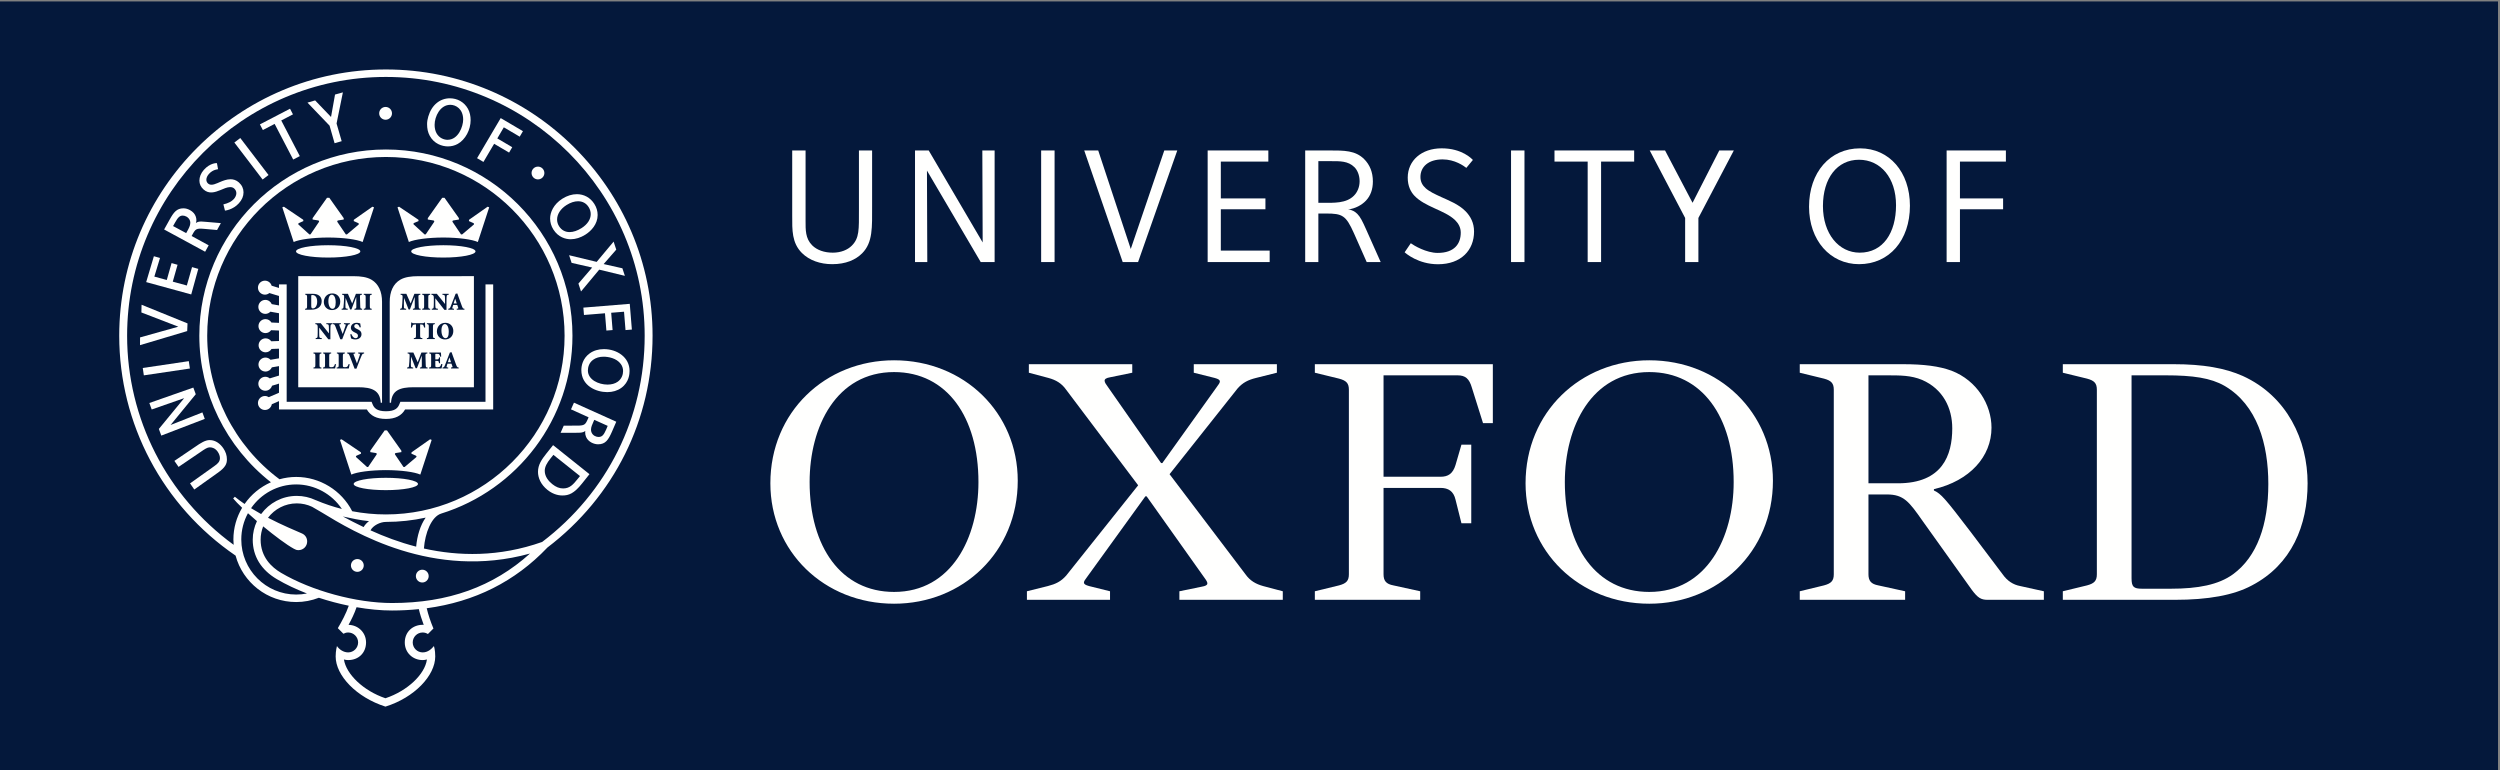 <?xml version="1.0" encoding="UTF-8"?>
<!DOCTYPE svg PUBLIC "-//W3C//DTD SVG 1.1//EN" "http://www.w3.org/Graphics/SVG/1.1/DTD/svg11.dtd">
<svg version="1.1" xmlns="http://www.w3.org/2000/svg" xmlns:xlink="http://www.w3.org/1999/xlink" x="0" y="0" width="461" height="142" viewBox="0, 0, 461, 142">
  <rect x="0" y="0" width="461" height="142" fill="#808080" stroke="none"/>
  <g id="Layer_1">
    <path d="M-0,0.267 L460.63,0.267 L460.63,142 L-0,142 z" fill="#04183B"/>
    <path d="M180.426,88.888 C180.426,76.943 174.636,68.61 164.867,68.61 C154.247,68.61 149.294,78.618 149.294,88.888 C149.294,100.825 155.089,109.152 164.867,109.152 C175.484,109.152 180.426,99.146 180.426,88.888 z M187.673,88.65 C187.673,101.787 177.535,111.324 164.867,111.324 C151.953,111.324 142.056,101.68 142.056,89.12 C142.056,75.976 152.193,66.438 164.867,66.438 C177.78,66.438 187.673,76.095 187.673,88.65" fill="#FFFFFE"/>
    <path d="M319.689,88.888 C319.689,76.943 313.892,68.61 304.123,68.61 C293.503,68.61 288.556,78.618 288.556,88.888 C288.556,100.825 294.349,109.152 304.123,109.152 C314.739,109.152 319.689,99.146 319.689,88.888 z M326.929,88.65 C326.929,101.787 316.791,111.324 304.123,111.324 C291.207,111.324 281.313,101.68 281.313,89.12 C281.313,75.976 291.451,66.438 304.123,66.438 C317.034,66.438 326.929,76.095 326.929,88.65" fill="#FFFFFE"/>
    <path d="M354.564,96.115 C352.027,92.496 351.06,91.176 347.926,91.176 L344.544,91.176 L344.544,105.898 C344.544,107.105 345.029,107.699 346.359,107.945 L351.304,109.03 L351.304,110.607 L331.875,110.607 L331.875,109.03 L336.342,107.945 C337.666,107.59 338.15,107.105 338.15,105.898 L338.15,71.867 C338.15,70.658 337.666,70.178 336.342,69.819 L331.875,68.731 L331.875,67.157 L350.82,67.157 C354.807,67.157 357.58,67.524 359.873,68.362 C364.58,70.178 367.232,74.65 367.232,78.862 C367.232,84.18 363.251,88.65 356.613,90.201 L356.613,90.443 C357.943,91.058 358.666,91.898 363.372,98.061 L369.285,105.898 C370.128,107.105 371.216,107.822 372.544,108.07 L376.888,109.03 L376.888,110.607 L366.511,110.607 C365.304,110.607 364.701,110.238 363.615,108.785 L354.564,96.115 z M344.544,89.12 L349.976,89.12 C358.184,89.12 359.996,83.941 359.996,78.985 C359.996,75.244 358.304,71.744 354.443,70.059 C352.392,69.211 350.459,69.211 347.805,69.211 L344.544,69.211 L344.544,89.12" fill="#FFFFFE"/>
    <path d="M269.488,82.002 L271.3,82.002 L271.3,96.486 L269.488,96.486 L268.401,92.144 C268.037,90.568 267.074,89.97 265.626,89.97 L255.125,89.97 L255.125,105.898 C255.125,107.105 255.609,107.699 256.937,107.945 L261.884,109.03 L261.884,110.607 L242.458,110.607 L242.458,109.03 L246.923,107.945 C248.25,107.59 248.734,107.105 248.734,105.898 L248.734,71.867 C248.734,70.658 248.25,70.178 246.923,69.819 L242.458,68.731 L242.458,67.157 L275.28,67.157 L275.28,78.029 L273.47,78.029 L271.419,71.504 C270.937,69.819 270.212,69.211 268.763,69.211 L255.125,69.211 L255.125,87.914 L265.626,87.914 C267.074,87.914 267.917,87.318 268.401,85.741 L269.488,82.002" fill="#FFFFFE"/>
    <path d="M393.058,69.211 L393.058,106.614 C393.058,108.191 393.417,108.56 394.989,108.56 L400.297,108.56 C405.367,108.56 409.107,107.822 411.761,105.898 C416.226,102.643 418.279,96.73 418.279,89.244 C418.279,81.884 416.226,74.65 410.195,71.147 C407.662,69.695 404.402,69.211 399.331,69.211 L393.058,69.211 z M380.384,110.607 L380.384,109.03 L384.85,107.945 C386.179,107.59 386.66,107.105 386.66,105.898 L386.66,71.867 C386.66,70.658 386.179,70.178 384.85,69.819 L380.384,68.731 L380.384,67.157 L400.781,67.157 C406.331,67.157 410.314,67.882 413.574,69.33 C421.779,73.074 425.521,81.156 425.521,89.12 C425.521,96.853 422.623,104.085 415.263,107.945 C411.886,109.766 407.177,110.607 401.025,110.607 L380.384,110.607" fill="#FFFFFE"/>
    <path d="M204.689,109.03 L204.689,110.607 L189.364,110.607 L189.364,109.03 L193.22,108.07 C194.675,107.699 195.634,107.228 196.599,106.144 L209.876,89.489 L196.599,71.867 C195.757,70.658 194.675,70.059 193.342,69.695 L189.72,68.731 L189.72,67.157 L208.788,67.157 L208.788,68.731 L204.689,69.573 C203.238,69.819 203.6,70.418 204.322,71.387 L214.097,85.384 L214.338,85.384 L224.355,71.387 C225.08,70.418 225.324,70.059 223.994,69.695 L220.132,68.731 L220.132,67.157 L235.458,67.157 L235.458,68.731 L231.595,69.695 C230.151,70.059 229.184,70.537 228.216,71.623 L215.667,87.441 L229.664,105.898 C230.513,107.105 231.595,107.699 232.923,108.07 L236.546,109.03 L236.546,110.607 L217.478,110.607 L217.478,109.03 L221.58,108.191 C223.03,107.945 222.788,107.475 222.063,106.49 L211.443,91.529 L211.203,91.529 L200.463,106.389 C199.738,107.351 199.497,107.699 200.824,108.07 L204.689,109.03" fill="#FFFFFE"/>
    <path d="M158.976,46.712 C157.776,47.912 155.976,48.713 153.464,48.713 C151.275,48.713 149.246,48.023 147.872,46.65 C145.997,44.776 146.083,42.385 146.083,39.829 L146.083,27.745 L148.548,27.745 L148.548,40.727 C148.548,42.369 148.498,43.969 149.767,45.239 C150.646,46.117 152,46.592 153.559,46.592 C155.082,46.592 156.305,46.067 157.066,45.304 C158.478,43.893 158.388,42.354 158.388,38.636 L158.388,27.745 L160.816,27.745 L160.816,37.996 C160.816,41.892 160.974,44.715 158.976,46.712" fill="#FFFFFE"/>
    <path d="M180.845,48.326 L170.931,31.455 L170.993,48.326 L168.728,48.326 L168.728,27.744 L171.253,27.744 L181.205,44.708 L181.142,27.744 L183.408,27.744 L183.408,48.326 L180.845,48.326" fill="#FFFFFE"/>
    <path d="M191.988,27.745 L194.464,27.745 L194.464,48.324 L191.988,48.324 z" fill="#FFFFFE"/>
    <path d="M209.861,48.324 L207.026,48.324 L199.93,27.745 L202.511,27.745 L208.513,45.913 L214.695,27.745 L217.091,27.745 L209.861,48.324" fill="#FFFFFE"/>
    <path d="M222.692,48.324 L222.692,27.745 L233.882,27.745 L233.882,29.797 L225.119,29.797 L225.119,36.589 L233.345,36.589 L233.345,38.59 L225.119,38.59 L225.119,46.21 L234.126,46.21 L234.126,48.324 L222.692,48.324" fill="#FFFFFE"/>
    <path d="M252.019,48.324 L249.656,42.99 C248.191,39.709 247.523,39.373 244.539,39.373 L243.105,39.373 L243.105,48.324 L240.677,48.324 L240.677,27.745 L245.118,27.745 C247.864,27.745 249.935,27.727 251.554,29.346 C252.583,30.375 253.159,31.745 253.159,33.461 C253.159,34.892 252.743,36.081 251.882,36.998 C251.141,37.786 249.916,38.478 248.581,38.621 C249.306,38.663 249.905,39.053 250.292,39.443 C250.853,40.002 251.261,40.851 251.864,42.196 L254.597,48.324 L252.019,48.324 z M249.772,30.843 C248.593,29.662 247.062,29.717 245.384,29.717 L243.105,29.717 L243.105,37.402 L243.923,37.402 C246,37.402 248.238,37.51 249.65,36.098 C250.331,35.416 250.713,34.459 250.713,33.415 C250.713,32.258 250.257,31.329 249.772,30.843" fill="#FFFFFE"/>
    <path d="M278.636,27.745 L281.113,27.745 L281.113,48.324 L278.636,48.324 z" fill="#FFFFFE"/>
    <path d="M295.24,29.797 L295.24,48.324 L292.767,48.324 L292.767,29.797 L286.648,29.797 L286.648,27.745 L301.339,27.745 L301.339,29.797 L295.24,29.797" fill="#FFFFFE"/>
    <path d="M313.184,40.19 L313.184,48.324 L310.739,48.324 L310.739,40.19 L304.207,27.745 L307.037,27.745 L312.107,37.396 L317.034,27.744 L319.717,27.745 L313.184,40.19" fill="#FFFFFE"/>
    <path d="M342.809,48.713 C337.484,48.713 333.588,44.314 333.588,38.127 C333.588,31.772 337.441,27.355 343,27.355 C348.386,27.355 352.191,31.725 352.191,37.938 C352.191,44.309 348.379,48.713 342.809,48.713 z M342.801,29.458 C338.769,29.458 336.151,32.864 336.151,37.996 C336.151,43.11 339.066,46.592 342.934,46.592 C347.234,46.592 349.628,42.933 349.628,37.834 C349.628,32.813 346.802,29.458 342.801,29.458" fill="#FFFFFE"/>
    <path d="M361.414,29.797 L361.414,36.589 L369.371,36.589 L369.371,38.59 L361.414,38.59 L361.414,48.324 L358.957,48.324 L358.957,27.745 L369.886,27.745 L369.886,29.797 L361.414,29.797" fill="#FFFFFE"/>
    <path d="M259.585,32.766 C259.585,29.604 262.129,27.352 265.847,27.352 C269.611,27.352 271.416,29.295 271.6,29.496 L270.392,30.958 C269.931,30.603 268.284,29.393 266.009,29.393 C263.384,29.393 261.93,30.765 261.93,32.627 C261.93,33.529 262.3,34.177 262.893,34.71 C263.6,35.343 264.629,35.811 265.738,36.322 C267.119,36.956 269.009,37.669 270.277,38.984 C271.154,39.893 271.816,41.075 271.816,42.697 C271.816,46.12 269.441,48.727 265.169,48.727 C261.529,48.727 259.232,46.722 259.016,46.521 L260.15,44.852 C260.734,45.286 263.019,46.637 265.109,46.637 C268.206,46.637 269.364,44.942 269.364,42.897 C269.364,41.947 268.933,41.183 268.291,40.568 C267.331,39.643 265.878,39.024 264.486,38.388 C263.103,37.756 261.771,37.094 260.828,36.103 C260.206,35.451 259.585,34.384 259.585,32.766" fill="#FFFFFE"/>
    <path d="M70.447,55.648 C70.447,53.829 69.831,52.36 68.498,51.578 C67.663,51.087 66.533,50.927 65.138,50.927 L54.994,50.925 L54.994,71.407 L66.034,71.407 C68.58,71.407 70.076,71.98 70.206,74.263 L70.448,74.263 L70.447,55.648" fill="#FFFFFE"/>
    <path d="M71.864,55.648 C71.864,53.829 72.481,52.36 73.813,51.578 C74.65,51.087 75.781,50.927 77.175,50.927 L87.39,50.925 L87.39,71.407 L76.279,71.407 C73.734,71.407 72.238,71.98 72.107,74.263 L71.863,74.263 L71.864,55.648" fill="#FFFFFE"/>
    <path d="M89.526,52.44 C89.526,52.44 89.526,72.764 89.526,74.092 C88.236,74.092 73.826,74.092 73.826,74.092 L73.647,74.534 C73.374,75.21 72.884,75.835 71.172,75.835 C69.46,75.835 68.974,75.21 68.699,74.534 L68.519,74.092 C68.519,74.092 54.154,74.092 52.862,74.092 C52.862,72.764 52.862,52.44 52.862,52.44 L51.446,52.44 L51.446,53.099 L50.087,52.682 C49.93,52.147 49.441,51.754 48.856,51.754 C48.145,51.754 47.566,52.332 47.566,53.044 C47.566,53.757 48.145,54.334 48.856,54.334 C49.167,54.334 49.449,54.22 49.671,54.036 L51.446,54.581 L51.446,56.321 L50.112,56.082 C49.915,55.623 49.458,55.299 48.926,55.299 C48.215,55.299 47.637,55.877 47.637,56.589 C47.637,57.302 48.215,57.879 48.926,57.879 C49.294,57.879 49.624,57.723 49.859,57.476 L51.446,57.76 L51.446,59.535 L50.052,59.474 C49.827,59.098 49.42,58.844 48.95,58.844 C48.239,58.844 47.66,59.422 47.66,60.133 C47.66,60.846 48.239,61.424 48.95,61.424 C49.38,61.424 49.758,61.211 49.992,60.888 L51.446,60.952 L51.446,62.881 L50.022,62.932 C49.788,62.604 49.407,62.389 48.974,62.389 C48.263,62.389 47.684,62.966 47.684,63.678 C47.684,64.39 48.263,64.968 48.974,64.968 C49.44,64.968 49.845,64.718 50.072,64.347 L51.446,64.298 L51.446,66.075 L49.888,66.343 C49.653,66.092 49.321,65.933 48.95,65.933 C48.239,65.933 47.66,66.511 47.66,67.223 C47.66,67.936 48.239,68.513 48.95,68.513 C49.479,68.513 49.933,68.193 50.132,67.738 L51.446,67.512 L51.446,69.256 L49.743,69.776 C49.52,69.593 49.238,69.477 48.926,69.477 C48.215,69.477 47.637,70.055 47.637,70.768 C47.637,71.48 48.215,72.057 48.926,72.057 C49.512,72.057 50,71.665 50.158,71.13 L51.446,70.737 L51.446,72.424 L49.564,73.236 C49.361,73.102 49.118,73.022 48.856,73.022 C48.145,73.022 47.566,73.6 47.566,74.312 C47.566,75.024 48.145,75.602 48.856,75.602 C49.491,75.602 50.016,75.143 50.123,74.537 L51.446,73.967 L51.446,75.508 C51.446,75.508 66.897,75.508 67.647,75.508 C68.306,76.656 69.445,77.251 71.172,77.251 C72.901,77.251 74.04,76.656 74.698,75.508 C75.449,75.508 90.942,75.508 90.942,75.508 L90.942,52.44 L89.526,52.44" fill="#FFFFFE"/>
    <path d="M60.513,45.219 C57.238,45.219 54.585,45.728 54.585,46.356 C54.585,46.985 57.238,47.494 60.513,47.494 C63.788,47.494 66.442,46.985 66.442,46.356 C66.442,45.728 63.788,45.219 60.513,45.219" fill="#FFFFFE"/>
    <path d="M68.676,38.116 L65.254,40.521 L65.225,40.766 L66.038,41.131 C66.201,41.211 66.201,41.341 66.119,41.419 L63.968,43.233 L63.765,43.216 L62.243,40.971 C62.136,40.825 62.175,40.68 62.359,40.649 L63.38,40.482 L63.38,40.225 L60.73,36.48 L60.294,36.48 L57.644,40.225 L57.644,40.482 L58.667,40.649 C58.85,40.68 58.888,40.825 58.784,40.971 L57.259,43.216 L57.057,43.233 L55.048,41.419 C54.967,41.341 54.967,41.211 55.128,41.131 L55.942,40.766 L55.913,40.521 L52.348,38.116 L52.059,38.229 L54.151,44.625 C55.214,44.148 57.655,43.811 60.511,43.798 C63.371,43.811 65.81,44.148 66.873,44.625 L68.966,38.229 L68.676,38.116" fill="#FFFFFE"/>
    <path d="M71.147,88.107 C67.872,88.107 65.217,88.617 65.217,89.244 C65.217,89.873 67.872,90.382 71.147,90.382 C74.421,90.382 77.076,89.873 77.076,89.244 C77.076,88.617 74.421,88.107 71.147,88.107" fill="#FFFFFE"/>
    <path d="M79.31,81.004 L75.888,83.41 L75.859,83.654 L76.672,84.019 C76.833,84.1 76.834,84.228 76.753,84.307 L74.603,86.122 L74.398,86.103 L72.876,83.859 C72.771,83.713 72.808,83.568 72.993,83.537 L74.015,83.371 L74.015,83.113 L71.364,79.368 L70.929,79.368 L68.279,83.113 L68.279,83.371 L69.301,83.537 C69.484,83.568 69.522,83.713 69.418,83.859 L67.893,86.103 L67.689,86.122 L65.683,84.307 C65.6,84.228 65.601,84.1 65.763,84.019 L66.576,83.654 L66.546,83.41 L62.981,81.004 L62.692,81.117 L64.787,87.514 C65.849,87.035 68.289,86.699 71.146,86.686 C74.004,86.699 76.445,87.035 77.507,87.514 L79.6,81.117 L79.31,81.004" fill="#FFFFFE"/>
    <path d="M81.757,45.219 C78.48,45.219 75.826,45.728 75.826,46.356 C75.826,46.985 78.48,47.494 81.757,47.494 C85.03,47.494 87.683,46.985 87.683,46.356 C87.683,45.728 85.03,45.219 81.757,45.219" fill="#FFFFFE"/>
    <path d="M89.918,38.116 L86.497,40.521 L86.466,40.766 L87.28,41.131 C87.441,41.211 87.442,41.341 87.36,41.419 L85.21,43.233 L85.007,43.216 L83.484,40.971 C83.378,40.825 83.417,40.68 83.6,40.649 L84.622,40.482 L84.622,40.225 L81.971,36.48 L81.537,36.48 L78.886,40.225 L78.886,40.482 L79.909,40.649 C80.092,40.68 80.13,40.825 80.026,40.971 L78.503,43.216 L78.297,43.233 L76.29,41.395 C76.208,41.317 76.209,41.187 76.371,41.107 L77.184,40.766 L77.155,40.521 L73.588,38.116 L73.3,38.229 L75.393,44.625 C76.455,44.148 78.896,43.811 81.754,43.798 C84.613,43.811 87.051,44.148 88.114,44.625 L90.209,38.229 L89.918,38.116" fill="#FFFFFE"/>
    <path d="M57.392,56.392 C57.392,56.793 57.493,56.871 57.708,56.871 C58.097,56.871 58.49,56.442 58.49,55.642 C58.49,54.672 57.998,54.401 57.614,54.401 C57.509,54.401 57.451,54.415 57.419,54.433 C57.396,54.441 57.392,54.546 57.392,54.658 L57.392,56.392 z M57.614,54.175 C58.169,54.175 58.63,54.284 58.932,54.577 C59.144,54.78 59.32,55.114 59.32,55.502 C59.32,56.627 58.467,57.11 57.423,57.11 L56.259,57.11 L56.259,56.934 C56.588,56.907 56.625,56.875 56.625,56.388 L56.625,54.897 C56.625,54.41 56.588,54.378 56.294,54.352 L56.294,54.175 L57.614,54.175" fill="#04183B"/>
    <path d="M60.552,55.529 C60.552,56.347 60.859,56.943 61.302,56.943 C61.692,56.943 61.902,56.568 61.902,55.75 C61.902,54.844 61.578,54.342 61.189,54.342 C60.842,54.342 60.552,54.74 60.552,55.529 z M62.743,55.606 C62.743,56.573 62.083,57.178 61.217,57.178 C60.305,57.178 59.713,56.514 59.713,55.683 C59.713,54.952 60.201,54.107 61.28,54.107 C62.105,54.107 62.743,54.712 62.743,55.606" fill="#04183B"/>
    <path d="M66.73,54.175 L66.73,54.352 C66.385,54.383 66.368,54.401 66.382,54.875 L66.426,56.388 C66.441,56.889 66.451,56.902 66.775,56.934 L66.775,57.11 L65.363,57.11 L65.363,56.934 C65.701,56.902 65.713,56.889 65.708,56.388 L65.697,54.798 L65.677,54.798 L64.806,57.061 L64.563,57.061 L63.736,54.957 L63.726,54.957 L63.695,55.959 C63.682,56.347 63.687,56.563 63.705,56.703 C63.722,56.871 63.822,56.911 64.115,56.934 L64.115,57.11 L63,57.11 L63,56.934 C63.217,56.915 63.302,56.871 63.33,56.703 C63.353,56.563 63.379,56.324 63.402,55.913 L63.451,55.001 C63.484,54.433 63.447,54.383 63.091,54.352 L63.091,54.175 L64.152,54.175 L64.942,55.963 L65.632,54.175 L66.73,54.175" fill="#04183B"/>
    <path d="M68.197,56.388 C68.197,56.875 68.232,56.907 68.543,56.934 L68.543,57.11 L67.081,57.11 L67.081,56.934 C67.392,56.907 67.429,56.875 67.429,56.388 L67.429,54.897 C67.429,54.41 67.392,54.378 67.081,54.352 L67.081,54.175 L68.543,54.175 L68.543,54.352 C68.232,54.378 68.197,54.41 68.197,54.897 L68.197,56.388" fill="#04183B"/>
    <path d="M60.925,62.56 L60.538,62.56 L58.868,60.428 L58.857,60.428 L58.857,61.259 C58.857,61.733 58.875,61.981 58.893,62.121 C58.915,62.28 59.038,62.338 59.335,62.352 L59.335,62.528 L58.212,62.528 L58.212,62.352 C58.41,62.342 58.527,62.28 58.55,62.121 C58.568,61.981 58.585,61.733 58.585,61.259 L58.585,60.428 C58.585,60.094 58.577,60.035 58.486,59.909 C58.419,59.814 58.307,59.783 58.144,59.769 L58.144,59.593 L59.142,59.593 L60.644,61.467 L60.655,61.467 L60.655,60.862 C60.655,60.387 60.636,60.139 60.618,59.999 C60.596,59.842 60.472,59.783 60.175,59.769 L60.175,59.593 L61.326,59.593 L61.326,59.769 C61.101,59.778 60.984,59.842 60.96,59.999 C60.943,60.139 60.925,60.387 60.925,60.862 L60.925,62.56" fill="#04183B"/>
    <path d="M62.754,62.56 C62.442,61.747 62.017,60.631 61.855,60.207 C61.706,59.819 61.617,59.796 61.4,59.769 L61.4,59.593 L62.857,59.593 L62.857,59.769 L62.705,59.787 C62.538,59.805 62.538,59.846 62.587,60.004 C62.667,60.256 63.025,61.146 63.192,61.589 C63.331,61.205 63.622,60.343 63.693,60.13 C63.788,59.854 63.76,59.805 63.558,59.783 L63.421,59.769 L63.421,59.593 L64.516,59.593 L64.516,59.769 C64.257,59.801 64.195,59.824 64.017,60.234 C63.99,60.297 63.439,61.638 63.101,62.56 L62.754,62.56" fill="#04183B"/>
    <path d="M64.79,61.598 C64.884,61.86 65.151,62.361 65.595,62.361 C65.83,62.361 66.009,62.207 66.009,61.914 C66.009,61.647 65.833,61.498 65.558,61.372 L65.49,61.34 C65.121,61.168 64.701,60.934 64.701,60.451 C64.701,59.941 65.07,59.525 65.779,59.525 C65.918,59.525 66.063,59.543 66.195,59.58 C66.297,59.606 66.371,59.624 66.429,59.643 C66.447,59.819 66.478,60.04 66.529,60.347 L66.33,60.378 C66.23,60.081 66.073,59.76 65.716,59.76 C65.485,59.76 65.323,59.936 65.323,60.153 C65.323,60.378 65.499,60.509 65.788,60.641 L65.886,60.686 C66.304,60.875 66.659,61.106 66.659,61.634 C66.659,62.189 66.212,62.595 65.513,62.595 C65.331,62.595 65.146,62.56 65.025,62.519 C64.89,62.473 64.794,62.437 64.742,62.41 C64.705,62.202 64.646,61.959 64.592,61.657 L64.79,61.598" fill="#04183B"/>
    <path d="M58.917,67.223 C58.917,67.71 58.953,67.742 59.265,67.769 L59.265,67.945 L57.802,67.945 L57.802,67.769 C58.113,67.742 58.15,67.71 58.15,67.223 L58.15,65.733 C58.15,65.246 58.113,65.214 57.802,65.187 L57.802,65.011 L59.265,65.011 L59.265,65.187 C58.953,65.214 58.917,65.246 58.917,65.733 L58.917,67.223" fill="#04183B"/>
    <path d="M60.705,67.282 C60.705,67.517 60.713,67.629 60.794,67.67 C60.868,67.706 60.971,67.71 61.111,67.71 C61.255,67.71 61.451,67.698 61.544,67.579 C61.618,67.494 61.693,67.372 61.766,67.133 L61.96,67.164 C61.934,67.336 61.838,67.806 61.797,67.945 L59.559,67.945 L59.559,67.769 C59.901,67.742 59.938,67.71 59.938,67.223 L59.938,65.733 C59.938,65.246 59.901,65.214 59.599,65.187 L59.599,65.011 L61.067,65.011 L61.067,65.187 C60.742,65.214 60.705,65.246 60.705,65.733 L60.705,67.282" fill="#04183B"/>
    <path d="M63.225,67.282 C63.225,67.517 63.234,67.629 63.314,67.67 C63.386,67.706 63.49,67.71 63.63,67.71 C63.776,67.71 63.97,67.698 64.064,67.579 C64.136,67.494 64.213,67.372 64.285,67.133 L64.48,67.164 C64.453,67.336 64.357,67.806 64.317,67.945 L62.078,67.945 L62.078,67.769 C62.421,67.742 62.456,67.71 62.456,67.223 L62.456,65.733 C62.456,65.246 62.421,65.214 62.118,65.187 L62.118,65.011 L63.585,65.011 L63.585,65.187 C63.259,65.214 63.225,65.246 63.225,65.733 L63.225,67.282" fill="#04183B"/>
    <path d="M65.382,67.977 C65.07,67.164 64.646,66.049 64.484,65.624 C64.335,65.237 64.244,65.214 64.027,65.187 L64.027,65.011 L65.486,65.011 L65.486,65.187 L65.331,65.205 C65.165,65.223 65.165,65.263 65.216,65.422 C65.296,65.674 65.654,66.564 65.82,67.006 C65.959,66.622 66.249,65.761 66.322,65.548 C66.418,65.272 66.39,65.223 66.185,65.201 L66.051,65.187 L66.051,65.011 L67.143,65.011 L67.143,65.187 C66.885,65.218 66.823,65.241 66.646,65.652 C66.618,65.715 66.068,67.056 65.73,67.977 L65.382,67.977" fill="#04183B"/>
    <path d="M77.509,54.175 L77.509,54.352 C77.165,54.383 77.147,54.401 77.162,54.875 L77.206,56.388 C77.22,56.889 77.23,56.902 77.554,56.934 L77.554,57.11 L76.142,57.11 L76.142,56.934 C76.48,56.902 76.493,56.889 76.488,56.388 L76.475,54.798 L76.456,54.798 L75.585,57.061 L75.342,57.061 L74.517,54.957 L74.507,54.957 L74.475,55.959 C74.462,56.347 74.466,56.563 74.484,56.703 C74.501,56.871 74.6,56.911 74.894,56.934 L74.894,57.11 L73.78,57.11 L73.78,56.934 C73.997,56.915 74.081,56.871 74.109,56.703 C74.132,56.563 74.159,56.324 74.181,55.913 L74.23,55.001 C74.263,54.433 74.228,54.383 73.871,54.352 L73.871,54.175 L74.931,54.175 L75.721,55.963 L76.413,54.175 L77.509,54.175" fill="#04183B"/>
    <path d="M78.975,56.388 C78.975,56.875 79.011,56.907 79.323,56.934 L79.323,57.11 L77.86,57.11 L77.86,56.934 C78.171,56.907 78.209,56.875 78.209,56.388 L78.209,54.897 C78.209,54.41 78.171,54.378 77.86,54.352 L77.86,54.175 L79.323,54.175 L79.323,54.352 C79.011,54.378 78.975,54.41 78.975,54.897 L78.975,56.388" fill="#04183B"/>
    <path d="M82.335,57.142 L81.947,57.142 L80.276,55.01 L80.267,55.01 L80.267,55.841 C80.267,56.315 80.285,56.563 80.304,56.703 C80.327,56.862 80.448,56.92 80.747,56.934 L80.747,57.11 L79.622,57.11 L79.622,56.934 C79.82,56.924 79.938,56.862 79.959,56.703 C79.978,56.563 79.997,56.315 79.997,55.841 L79.997,55.01 C79.997,54.677 79.988,54.618 79.897,54.491 C79.83,54.396 79.716,54.365 79.555,54.352 L79.555,54.175 L80.551,54.175 L82.056,56.049 L82.063,56.049 L82.063,55.444 C82.063,54.97 82.046,54.722 82.029,54.582 C82.004,54.424 81.884,54.365 81.585,54.352 L81.585,54.175 L82.738,54.175 L82.738,54.352 C82.511,54.36 82.393,54.424 82.372,54.582 C82.355,54.722 82.335,54.97 82.335,55.444 L82.335,57.142" fill="#04183B"/>
    <path d="M83.65,55.954 L84.226,55.954 L83.942,55.091 L83.929,55.091 L83.65,55.954 z M84.221,56.934 L84.357,56.915 C84.526,56.894 84.534,56.848 84.475,56.685 L84.313,56.225 L83.572,56.225 L83.437,56.658 C83.378,56.853 83.378,56.898 83.584,56.92 L83.716,56.934 L83.716,57.11 L82.664,57.11 L82.664,56.934 C82.896,56.902 82.963,56.884 83.113,56.505 L84.015,54.171 L84.326,54.107 L84.634,54.961 C84.827,55.498 85.021,56.031 85.192,56.492 C85.337,56.884 85.418,56.907 85.64,56.934 L85.64,57.11 L84.221,57.11 L84.221,56.934" fill="#04183B"/>
    <path d="M77.474,61.805 C77.474,62.292 77.509,62.324 77.888,62.352 L77.888,62.528 L76.309,62.528 L76.309,62.352 C76.669,62.324 76.706,62.292 76.706,61.805 L76.706,59.828 L76.629,59.828 C76.327,59.828 76.205,59.882 76.132,59.964 C76.08,60.031 76.023,60.148 75.966,60.401 L75.776,60.401 C75.794,60.022 75.822,59.71 75.83,59.48 L75.968,59.48 C76.038,59.583 76.083,59.593 76.205,59.593 L78.005,59.593 C78.124,59.593 78.146,59.565 78.217,59.48 L78.359,59.48 C78.363,59.67 78.385,60.054 78.408,60.387 L78.209,60.401 C78.142,60.13 78.092,60.013 78.025,59.936 C77.947,59.854 77.797,59.828 77.581,59.828 L77.474,59.828 L77.474,61.805" fill="#04183B"/>
    <path d="M79.837,61.805 C79.837,62.292 79.874,62.324 80.184,62.352 L80.184,62.528 L78.721,62.528 L78.721,62.352 C79.034,62.324 79.07,62.292 79.07,61.805 L79.07,60.315 C79.07,59.828 79.034,59.796 78.721,59.769 L78.721,59.593 L80.184,59.593 L80.184,59.769 C79.874,59.796 79.837,59.828 79.837,60.315 L79.837,61.805" fill="#04183B"/>
    <path d="M81.401,60.947 C81.401,61.765 81.708,62.361 82.151,62.361 C82.54,62.361 82.751,61.986 82.751,61.168 C82.751,60.261 82.426,59.76 82.038,59.76 C81.691,59.76 81.401,60.157 81.401,60.947 z M83.591,61.024 C83.591,61.991 82.932,62.595 82.066,62.595 C81.154,62.595 80.563,61.931 80.563,61.101 C80.563,60.37 81.048,59.525 82.128,59.525 C82.955,59.525 83.591,60.13 83.591,61.024" fill="#04183B"/>
    <path d="M78.806,65.011 L78.806,65.187 C78.462,65.218 78.445,65.237 78.458,65.711 L78.504,67.223 C78.517,67.724 78.526,67.738 78.85,67.769 L78.85,67.945 L77.438,67.945 L77.438,67.769 C77.776,67.738 77.79,67.724 77.785,67.223 L77.772,65.633 L77.753,65.633 L76.882,67.896 L76.638,67.896 L75.813,65.792 L75.802,65.792 L75.771,66.794 C75.757,67.182 75.763,67.399 75.781,67.539 C75.798,67.706 75.897,67.747 76.192,67.769 L76.192,67.945 L75.076,67.945 L75.076,67.769 C75.292,67.751 75.379,67.706 75.406,67.539 C75.429,67.399 75.456,67.16 75.478,66.748 L75.527,65.837 C75.559,65.268 75.525,65.218 75.167,65.187 L75.167,65.011 L76.228,65.011 L77.018,66.798 L77.708,65.011 L78.806,65.011" fill="#04183B"/>
    <path d="M79.504,65.733 C79.504,65.246 79.467,65.214 79.168,65.187 L79.168,65.011 L81.306,65.011 C81.312,65.088 81.333,65.417 81.356,65.755 L81.158,65.769 C81.113,65.548 81.062,65.422 80.99,65.35 C80.918,65.272 80.768,65.246 80.53,65.246 L80.453,65.246 C80.283,65.246 80.272,65.246 80.272,65.403 L80.272,66.274 L80.497,66.274 C80.885,66.274 80.9,66.247 80.947,65.905 L81.143,65.905 L81.143,66.97 L80.947,66.97 C80.9,66.573 80.885,66.545 80.497,66.545 L80.272,66.545 L80.272,67.282 C80.272,67.517 80.283,67.629 80.363,67.67 C80.435,67.706 80.539,67.71 80.679,67.71 C80.86,67.71 81.059,67.684 81.158,67.576 C81.234,67.494 81.312,67.327 81.379,67.11 L81.577,67.142 C81.556,67.363 81.459,67.823 81.419,67.945 L79.122,67.945 L79.122,67.769 C79.467,67.742 79.504,67.71 79.504,67.223 L79.504,65.733" fill="#04183B"/>
    <path d="M82.588,66.789 L83.167,66.789 L82.882,65.927 L82.868,65.927 L82.588,66.789 z M83.163,67.769 L83.297,67.751 C83.463,67.729 83.474,67.684 83.415,67.52 L83.251,67.061 L82.513,67.061 L82.376,67.494 C82.317,67.688 82.317,67.733 82.525,67.756 L82.655,67.769 L82.655,67.945 L81.605,67.945 L81.605,67.769 C81.833,67.738 81.904,67.719 82.051,67.34 L82.955,65.006 L83.267,64.943 L83.572,65.796 C83.767,66.334 83.96,66.867 84.132,67.327 C84.279,67.719 84.359,67.742 84.58,67.769 L84.58,67.945 L83.163,67.945 L83.163,67.769" fill="#04183B"/>
    <path d="M67.076,104.269 C67.076,104.922 66.546,105.449 65.896,105.449 C65.243,105.449 64.713,104.922 64.713,104.269 C64.713,103.617 65.243,103.088 65.896,103.088 C66.546,103.088 67.076,103.617 67.076,104.269" fill="#FFFFFE"/>
    <path d="M79.05,106.233 C79.05,106.886 78.521,107.414 77.869,107.414 C77.217,107.414 76.688,106.886 76.688,106.233 C76.688,105.582 77.217,105.054 77.869,105.054 C78.521,105.054 79.05,105.582 79.05,106.233" fill="#FFFFFE"/>
    <path d="M33.165,39.879 L33.165,39.879" fill="#FFFFFE"/>
    <path d="M82.78,18.539 L82.78,18.539" fill="#FFFFFE"/>
    <path d="M101.833,42.001 L101.833,42.001" fill="#FFFFFE"/>
    <path d="M111.016,80.402 L111.016,80.402" fill="#FFFFFE"/>
    <path d="M72.283,20.9 C72.283,21.553 71.754,22.081 71.1,22.081 C70.448,22.081 69.921,21.553 69.921,20.9 C69.921,20.248 70.448,19.72 71.1,19.72 C71.754,19.72 72.283,20.248 72.283,20.9" fill="#FFFFFE"/>
    <path d="M100.382,31.953 C100.353,32.604 99.802,33.11 99.151,33.082 C98.501,33.056 97.994,32.504 98.021,31.853 C98.048,31.202 98.6,30.697 99.251,30.725 C99.901,30.752 100.409,31.302 100.382,31.953" fill="#FFFFFE"/>
    <path d="M41.162,82.638 C41.616,83.291 41.845,83.989 41.844,84.713 C41.842,85.538 41.566,86.207 40.09,87.229 L35.827,90.268 L35.042,89.139 C35.042,89.139 39.41,86.029 39.481,85.979 C40.234,85.459 40.555,85.078 40.556,84.481 C40.557,84.103 40.418,83.691 40.145,83.298 C39.718,82.684 39.17,82.486 38.687,82.486 C38.249,82.485 37.776,82.793 36.937,83.379 L32.928,86.098 L32.158,84.99 L35.973,82.405 C37.034,81.66 37.88,81.148 38.665,81.149 C39.812,81.151 40.649,81.897 41.162,82.638" fill="#FFFFFE"/>
    <path d="M27.538,74.313 L35.65,71.469 L36.098,72.698 L31.457,78.367 L37.322,76.048 L37.759,77.244 L29.74,80.324 L29.292,79.096 L33.956,73.419 L27.974,75.512 L27.538,74.313" fill="#FFFFFE"/>
    <path d="M26.324,67.855 L34.815,66.595 L35.016,67.955 L26.525,69.214 L26.324,67.855" fill="#FFFFFE"/>
    <path d="M26.072,57.618 L26.105,56.193 L34.579,59.637 L34.519,61.05 L25.818,63.645 L25.827,62.219 L32.882,60.241 L26.072,57.618" fill="#FFFFFE"/>
    <path d="M32.294,41.015 C32.797,40.1 33.156,39.753 33.688,39.755 C33.885,39.755 34.134,39.805 34.384,39.942 C34.705,40.121 34.952,40.417 35.044,40.737 C35.079,40.86 35.094,40.983 35.093,41.107 C35.089,41.617 34.805,42.129 34.507,42.665 L34.331,42.984 L31.913,41.685 L32.294,41.015 z M33.82,38.414 C32.607,38.416 32.046,39.11 31.272,40.51 L30.265,42.316 L37.826,46.419 L38.479,45.238 L35.336,43.523 L35.52,43.184 C36.049,42.227 36.231,42.082 37.58,42.196 L40.029,42.413 L40.729,41.144 L37.907,40.904 C37.339,40.851 36.892,40.809 36.53,40.915 C36.409,40.95 36.264,41.023 36.124,41.123 C36.156,40.969 36.215,40.82 36.216,40.664 C36.218,40.422 36.183,40.183 36.111,39.965 C35.946,39.461 35.587,39.052 35.043,38.751 C34.637,38.527 34.231,38.413 33.82,38.414" fill="#FFFFFE"/>
    <path d="M43.215,26.283 L44.308,25.45 L49.516,32.272 L48.424,33.106 L43.215,26.283" fill="#FFFFFE"/>
    <path d="M47.928,22.937 L53.481,20.046 L54.023,21.088 L51.862,22.213 L55.285,28.786 L54.066,29.42 L50.643,22.848 L48.47,23.979 L47.928,22.937" fill="#FFFFFE"/>
    <path d="M61.78,17.436 L63.228,17.032 L62.063,22.774 L63.005,26.034 L61.697,26.412 L60.775,23.177 L56.699,18.923 L58.11,18.515 L61.042,21.57 L61.78,17.436" fill="#FFFFFE"/>
    <path d="M87.971,29.17 L92.33,21.775 L96.431,24.19 L95.835,25.203 L92.905,23.477 L91.701,25.523 L94.456,27.146 L93.874,28.137 L91.118,26.513 L89.146,29.862 L87.971,29.17" fill="#FFFFFE"/>
    <path d="M110.026,48.291 L113.151,44.551 L113.638,46.032 L111.312,48.694 L114.768,49.471 L115.226,50.866 L110.497,49.721 L107.138,53.747 L106.66,52.291 L109.195,49.336 L105.405,48.472 L104.942,47.064 L110.026,48.291" fill="#FFFFFE"/>
    <path d="M107.573,56.725 L116.129,56.027 L116.517,60.772 L115.345,60.868 L115.07,57.48 L112.703,57.673 L112.962,60.862 L111.818,60.955 L111.557,57.767 L107.684,58.082 L107.573,56.725" fill="#FFFFFE"/>
    <path d="M112.033,70.919 C110.36,70.919 108.408,70.008 108.408,68.322 C108.408,67.712 108.619,66.891 109.375,66.343 C109.884,65.973 110.546,65.776 111.288,65.776 C112.14,65.776 113.675,66.016 114.481,67.127 C114.759,67.509 114.9,67.953 114.897,68.428 C114.897,69.086 114.629,69.867 113.925,70.377 C113.426,70.739 112.769,70.919 112.033,70.919 z M111.356,64.378 C110.364,64.378 109.452,64.645 108.731,65.169 C107.437,66.108 107.201,67.457 107.201,68.246 C107.201,71.147 109.926,72.308 111.975,72.308 C112.958,72.31 113.859,72.041 114.568,71.527 C116.015,70.481 116.092,68.907 116.092,68.4 C116.092,65.869 113.766,64.378 111.356,64.378" fill="#FFFFFE"/>
    <path d="M105.038,42.798 C104.268,42.798 103.572,42.475 103.092,41.717 C102.846,41.332 102.73,40.916 102.726,40.495 C102.721,39.525 103.337,38.529 104.462,37.813 C105.208,37.341 105.939,37.109 106.593,37.111 C107.421,37.111 108.095,37.476 108.543,38.185 C108.809,38.602 108.931,39.047 108.931,39.492 C108.931,40.44 108.33,41.369 107.243,42.058 C106.481,42.541 105.712,42.798 105.038,42.798 z M106.375,35.805 C105.507,35.805 104.583,36.08 103.692,36.644 C102.043,37.691 101.442,39.19 101.442,40.283 C101.442,40.991 101.636,41.686 102.042,42.324 C102.956,43.769 104.331,44.122 105.259,44.118 C106.144,44.113 107.08,43.82 107.96,43.26 C109.022,42.586 110.205,41.335 110.205,39.642 C110.205,38.938 110.004,38.246 109.597,37.604 C108.846,36.42 107.668,35.805 106.375,35.805" fill="#FFFFFE"/>
    <path d="M82.515,25.781 C81.893,25.781 80.996,25.477 80.493,24.561 C80.251,24.117 80.142,23.579 80.142,23.021 C80.142,21.484 81.167,19.327 83.038,19.327 C84.087,19.327 85.408,20.109 85.408,22.05 C85.408,23.287 84.535,25.781 82.515,25.781 z M82.956,18.125 C81.167,18.125 79.609,19.329 78.981,21.47 C78.842,21.945 78.754,22.416 78.754,22.872 C78.754,23.729 78.898,24.408 79.249,25.049 C80.042,26.502 81.497,26.997 82.6,26.997 C83.225,26.997 83.826,26.854 84.378,26.553 C85.826,25.761 86.783,23.923 86.783,22.164 C86.783,21.401 86.634,20.681 86.294,20.065 C85.597,18.799 84.308,18.125 82.956,18.125" fill="#FFFFFE"/>
    <path d="M35.412,49.255 L36.565,49.581 L35.263,54.295 L26.956,52.019 L28.375,47.248 L29.504,47.568 L28.462,51.004 L30.753,51.633 L31.636,48.511 L32.741,48.825 L31.86,51.937 L34.451,52.648 L35.412,49.255" fill="#FFFFFE"/>
    <path d="M37.59,31.322 C38.783,29.985 40.002,30.077 40.002,30.077 L40.21,31.21 C40.21,31.21 39.27,31.24 38.534,32.065 C38.213,32.424 38.052,32.799 38.052,33.137 C38.052,33.415 38.16,33.658 38.378,33.853 C38.974,34.382 39.989,33.793 40.625,33.538 C41.115,33.336 41.81,33.053 42.504,33.053 C43.023,33.053 43.559,33.201 44.048,33.638 C44.62,34.148 44.906,34.789 44.906,35.462 C44.906,36.191 44.623,36.839 44.053,37.477 C42.958,38.704 41.486,38.837 41.486,38.837 L41.193,37.689 C42.061,37.489 42.717,37.155 43.116,36.708 C43.429,36.358 43.583,35.965 43.583,35.62 C43.583,35.296 43.448,34.995 43.182,34.757 C42.968,34.566 42.706,34.497 42.423,34.503 C41.871,34.503 41.211,34.819 40.665,35.045 C39.623,35.476 38.522,35.823 37.538,34.944 C37.037,34.497 36.771,33.933 36.771,33.309 C36.771,32.648 37.032,31.946 37.59,31.322" fill="#FFFFFE"/>
    <path d="M110.36,80.576 C109.974,80.577 109.317,80.353 109.068,79.715 C109.005,79.552 108.98,79.387 108.981,79.221 C108.985,78.75 109.208,78.262 109.438,77.749 L109.583,77.418 L112.058,78.53 L111.784,79.192 C111.322,80.241 111.022,80.574 110.36,80.576 z M105.292,75.486 L108.538,76.954 L108.376,77.319 C107.934,78.318 107.766,78.48 106.413,78.486 L103.955,78.488 L103.371,79.812 L106.202,79.804 C106.776,79.805 107.221,79.805 107.572,79.67 C107.684,79.627 107.813,79.555 107.934,79.459 C107.925,79.531 107.901,79.603 107.901,79.677 C107.897,79.992 107.955,80.305 108.076,80.578 C108.462,81.485 109.518,81.93 110.292,81.928 C111.659,81.926 112.182,81.109 112.845,79.605 C112.869,79.55 113.642,77.766 113.642,77.766 L105.838,74.251 L105.292,75.486" fill="#FFFFFE"/>
    <path d="M103.831,90.068 C103.15,90.068 102.509,89.806 101.842,89.273 C101.167,88.734 100.451,87.894 100.451,86.82 C100.451,86.076 100.855,85.364 101.478,84.584 L102.046,83.873 L106.949,87.785 L106.573,88.254 C105.664,89.394 105.042,90.068 103.831,90.068 z M100.772,83.606 C99.882,84.721 99.206,85.717 99.206,87.004 C99.206,88.096 99.703,89.34 100.958,90.342 C101.791,91.006 102.732,91.366 103.702,91.366 C104.896,91.366 105.853,91.008 107.341,89.144 L108.697,87.438 L101.988,82.083 L100.772,83.606" fill="#FFFFFE"/>
    <path d="M99.974,99.935 C91.985,102.76 84.529,102.566 78.169,101.146 C78.376,98.305 79.551,95.269 81.35,94.705 C95.359,90.359 105.562,77.299 105.562,61.904 C105.562,42.97 90.128,27.566 71.159,27.566 C52.189,27.566 36.756,42.97 36.756,61.904 C36.756,72.437 41.676,82.443 49.958,88.932 C47.991,89.796 46.314,91.193 45.101,92.933 C44.473,92.506 43.868,92.062 43.308,91.602 L42.995,91.916 C43.37,92.369 43.95,92.966 44.648,93.635 C43.629,95.351 43.038,97.348 43.038,99.482 C43.038,99.814 43.061,100.143 43.088,100.467 C30.763,91.484 23.44,77.206 23.44,61.904 C23.44,35.594 44.847,14.189 71.159,14.189 C97.471,14.189 118.878,35.594 118.878,61.904 C118.878,76.975 111.988,90.82 99.974,99.935 z M72.29,111.197 C65.697,111.197 57.468,108.957 51.814,105.621 C50.101,104.61 48.059,102.73 48.059,99.518 C48.059,98.65 48.229,97.822 48.529,97.061 C50.64,98.806 52.822,100.441 54.189,101.19 C54.504,101.363 54.687,101.447 55.052,101.447 C55.932,101.447 56.642,100.732 56.642,99.851 C56.642,99.177 56.277,98.63 55.673,98.366 C54.504,97.854 52.057,96.844 49.421,95.477 C50.64,93.869 52.56,92.824 54.722,92.824 C55.71,92.824 56.663,93.036 57.55,93.455 L59.357,94.508 C65.103,98.018 79.885,107.017 97.734,102.072 C90.96,108.185 82.615,111.197 72.29,111.197 z M77.942,115.215 C76.129,115.215 74.642,116.498 74.642,118.467 C74.642,120.393 76.15,121.719 77.942,121.719 C78.214,121.719 78.475,121.672 78.728,121.607 C78.349,124.334 75.173,127.386 71.077,128.758 C67.013,127.396 63.838,124.322 63.419,121.609 C63.669,121.674 63.929,121.719 64.201,121.719 C66.155,121.719 67.5,120.35 67.5,118.467 C67.5,116.671 66.088,115.262 64.271,115.222 C64.826,114.207 65.359,113.129 65.751,111.972 C68.004,112.363 70.225,112.578 72.29,112.578 C73.984,112.578 75.628,112.486 77.234,112.323 C77.447,113.254 77.763,114.226 78.134,115.23 C78.07,115.227 78.007,115.215 77.942,115.215 z M54.618,89.328 C58.009,89.328 61.184,91.068 63.044,93.855 C61.415,93.441 59.814,92.904 58.254,92.238 L58.248,92.248 L58.197,92.219 C57.105,91.705 55.938,91.443 54.722,91.443 C52.019,91.443 49.627,92.769 48.151,94.796 C47.529,94.451 46.908,94.089 46.298,93.71 C48.127,91.066 51.172,89.328 54.618,89.328 z M68.046,96.098 C67.626,96.41 67.29,96.783 67.05,97.193 C65.806,96.59 64.243,95.811 63.22,95.238 C64.667,95.558 66.558,95.965 68.046,96.098 z M78.492,95.449 C77.503,96.859 76.915,98.819 76.739,100.803 C73.621,100 70.79,98.92 68.323,97.794 C68.792,96.886 70.135,96.242 71.159,96.242 C73.675,96.242 76.126,95.965 78.492,95.449 z M71.159,94.862 C69.052,94.862 66.978,94.66 64.945,94.271 C62.982,90.424 58.96,87.948 54.618,87.948 C53.55,87.948 52.521,88.103 51.539,88.375 C43.19,82.171 38.21,72.305 38.21,61.904 C38.21,43.731 52.991,28.947 71.159,28.947 C89.327,28.947 104.109,43.731 104.109,61.904 C104.109,80.077 89.327,94.862 71.159,94.862 z M54.618,109.635 C49.034,109.635 44.493,105.081 44.493,99.482 C44.493,97.728 44.939,96.077 45.723,94.637 C46.244,95.109 46.801,95.601 47.379,96.096 C46.888,97.137 46.604,98.293 46.604,99.518 C46.604,102.562 48.141,105.078 51.047,106.793 C52.716,107.777 54.605,108.666 56.605,109.439 C55.956,109.568 55.292,109.635 54.618,109.635 z M120.333,61.904 C120.333,34.833 98.272,12.809 71.159,12.809 C44.045,12.809 21.986,34.833 21.986,61.904 C21.986,78.145 30.006,93.283 43.442,102.456 C44.765,107.377 49.266,111.016 54.618,111.016 C56.064,111.016 57.467,110.742 58.8,110.226 C60.6,110.82 62.458,111.312 64.313,111.694 C63.79,113.185 63.029,114.599 62.302,115.821 C62.302,115.821 62.318,115.818 62.342,115.812 C62.33,115.822 62.314,115.828 62.3,115.838 L63.326,116.863 C63.585,116.719 63.882,116.631 64.201,116.631 C65.212,116.631 66.037,117.454 66.037,118.467 C66.037,119.478 65.212,120.303 64.201,120.303 C63.317,120.303 62.541,119.736 62.134,119.131 C62.134,119.131 61.896,119.956 61.896,121.045 C61.888,124.572 65.738,128.6 71.077,130.299 C76.412,128.639 80.26,124.58 80.259,121.051 C80.259,119.836 80.019,119.131 80.019,119.131 C79.609,119.624 78.945,120.303 77.942,120.303 C76.931,120.303 76.106,119.478 76.106,118.467 C76.106,117.454 76.931,116.631 77.942,116.631 C78.296,116.631 78.626,116.736 78.908,116.912 L79.9,115.918 C79.922,115.924 79.938,115.928 79.938,115.928 C79.376,114.583 78.966,113.348 78.687,112.161 C87.529,110.971 94.988,107.228 100.918,100.992 L100.916,100.986 C113.254,91.609 120.333,77.383 120.333,61.904" fill="#FFFFFE"/>
  </g>
</svg>
